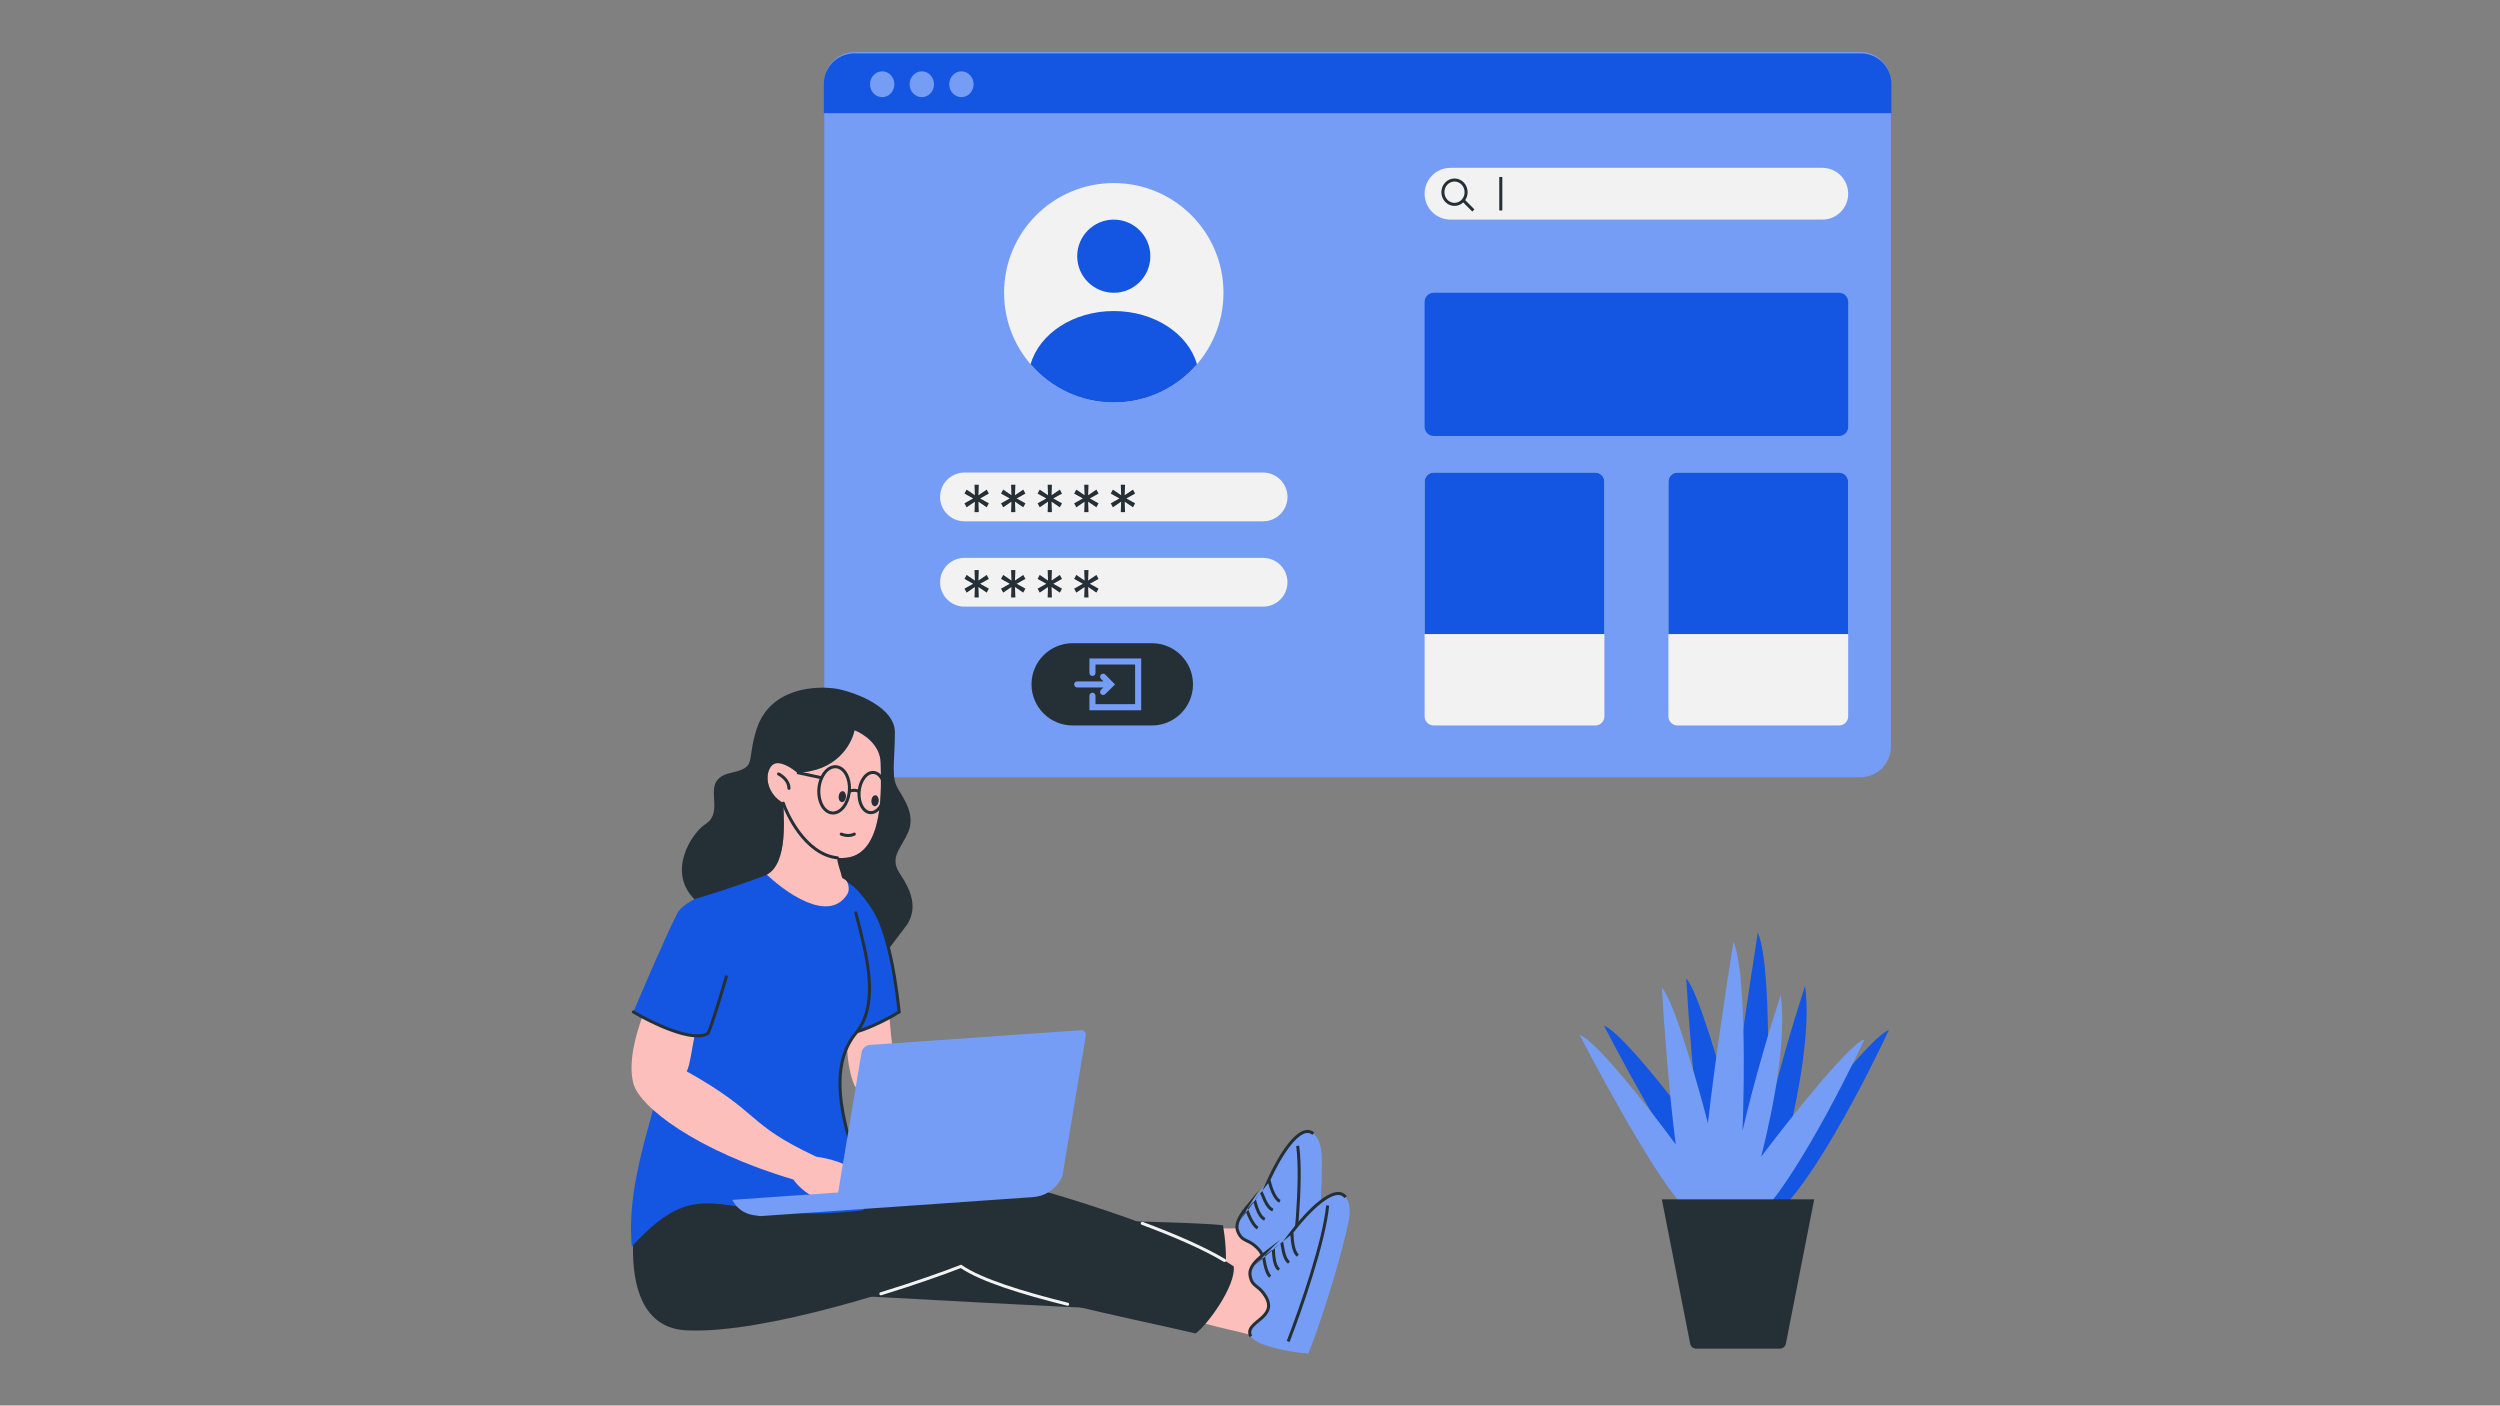 <svg xmlns="http://www.w3.org/2000/svg" xmlns:xlink="http://www.w3.org/1999/xlink" width="1366" zoomAndPan="magnify" viewBox="0 0 1024.5 576" height="768" preserveAspectRatio="xMidYMid meet" version="1.0"><rect x="0" y="0" width="1024.5" height="576" fill="#808080" stroke="none"/><defs><clipPath id="2e7bd6d450"><path d="M 337 21.273 L 775 21.273 L 775 319 L 337 319 Z M 337 21.273 " clip-rule="nonzero"/></clipPath><clipPath id="b22938b524"><path d="M 337 21.273 L 775.184 21.273 L 775.184 47 L 337 47 Z M 337 21.273 " clip-rule="nonzero"/></clipPath></defs><g clip-path="url(#2e7bd6d450)"><path fill="#759df5" d="M 337.793 33.805 C 337.793 26.91 343.383 21.316 350.281 21.316 L 762.379 21.316 C 769.277 21.316 774.867 26.91 774.867 33.805 L 774.867 306.043 C 774.867 312.938 769.277 318.527 762.379 318.527 L 350.281 318.527 C 343.383 318.527 337.793 312.938 337.793 306.043 Z M 337.793 33.805 " fill-opacity="1" fill-rule="nonzero"/></g><g clip-path="url(#b22938b524)"><path fill="#1455e2" d="M 337.605 34.375 C 337.605 27.48 343.195 21.887 350.094 21.887 L 762.602 21.887 C 769.5 21.887 775.09 27.48 775.09 34.375 L 775.09 46.387 L 337.605 46.387 Z M 337.605 34.375 " fill-opacity="1" fill-rule="nonzero"/></g><path fill="#759df5" d="M 366.516 34.527 C 366.516 37.445 364.277 39.812 361.52 39.812 C 358.762 39.812 356.523 37.445 356.523 34.527 C 356.523 31.609 358.762 29.242 361.52 29.242 C 364.277 29.242 366.516 31.609 366.516 34.527 Z M 366.516 34.527 " fill-opacity="1" fill-rule="nonzero"/><path fill="#759df5" d="M 382.75 34.527 C 382.75 37.445 380.512 39.812 377.754 39.812 C 374.996 39.812 372.758 37.445 372.758 34.527 C 372.758 31.609 374.996 29.242 377.754 29.242 C 380.512 29.242 382.75 31.609 382.75 34.527 Z M 382.75 34.527 " fill-opacity="1" fill-rule="nonzero"/><path fill="#759df5" d="M 398.984 34.527 C 398.984 37.445 396.746 39.812 393.988 39.812 C 391.23 39.812 388.992 37.445 388.992 34.527 C 388.992 31.609 391.23 29.242 393.988 29.242 C 396.746 29.242 398.984 31.609 398.984 34.527 Z M 398.984 34.527 " fill-opacity="1" fill-rule="nonzero"/><path fill="#f2f2f2" d="M 501.383 119.973 C 501.383 144.801 481.258 164.93 456.426 164.93 C 431.598 164.93 411.469 144.801 411.469 119.973 C 411.469 95.145 431.598 75.016 456.426 75.016 C 481.258 75.016 501.383 95.145 501.383 119.973 Z M 501.383 119.973 " fill-opacity="1" fill-rule="nonzero"/><path fill="#f2f2f2" d="M 385.246 203.641 C 385.246 198.125 389.719 193.652 395.234 193.652 L 517.617 193.652 C 523.137 193.652 527.609 198.125 527.609 203.641 C 527.609 209.156 523.137 213.633 517.617 213.633 L 395.234 213.633 C 389.719 213.633 385.246 209.156 385.246 203.641 Z M 385.246 203.641 " fill-opacity="1" fill-rule="nonzero"/><path fill="#f2f2f2" d="M 385.246 238.605 C 385.246 233.09 389.719 228.617 395.234 228.617 L 517.617 228.617 C 523.137 228.617 527.609 233.09 527.609 238.605 C 527.609 244.125 523.137 248.598 517.617 248.598 L 395.234 248.598 C 389.719 248.598 385.246 244.125 385.246 238.605 Z M 385.246 238.605 " fill-opacity="1" fill-rule="nonzero"/><path fill="#253036" d="M 422.711 280.441 C 422.711 271.129 430.258 263.582 439.566 263.582 L 472.035 263.582 C 481.348 263.582 488.895 271.129 488.895 280.441 C 488.895 289.754 481.348 297.301 472.035 297.301 L 439.566 297.301 C 430.258 297.301 422.711 289.754 422.711 280.441 Z M 422.711 280.441 " fill-opacity="1" fill-rule="nonzero"/><path fill="#759df5" d="M 451.184 276.43 C 451.672 275.945 452.465 275.949 452.949 276.441 L 456.945 280.484 L 452.938 284.449 C 452.449 284.938 451.656 284.934 451.172 284.441 C 450.688 283.953 450.691 283.16 451.18 282.676 L 452.141 281.723 L 441.441 281.723 C 440.75 281.723 440.191 281.164 440.191 280.477 C 440.191 279.785 440.75 279.227 441.441 279.227 L 452.188 279.227 L 451.172 278.195 C 450.688 277.707 450.691 276.914 451.184 276.43 Z M 451.184 276.43 " fill-opacity="1" fill-rule="evenodd"/><path fill="#759df5" d="M 446.438 269.828 L 467.664 269.828 L 467.664 291.055 L 446.438 291.055 L 446.438 285.125 C 446.438 284.434 446.996 283.875 447.684 283.875 C 448.375 283.875 448.934 284.434 448.934 285.125 L 448.934 288.559 L 465.168 288.559 L 465.168 272.324 L 448.934 272.324 L 448.934 275.758 C 448.934 276.449 448.375 277.008 447.684 277.008 C 446.996 277.008 446.438 276.449 446.438 275.758 Z M 446.438 269.828 " fill-opacity="1" fill-rule="evenodd"/><path fill="#1455e2" d="M 471.414 104.988 C 471.414 113.262 464.703 119.973 456.426 119.973 C 448.152 119.973 441.441 113.262 441.441 104.988 C 441.441 96.711 448.152 90 456.426 90 C 464.703 90 471.414 96.711 471.414 104.988 Z M 471.414 104.988 " fill-opacity="1" fill-rule="nonzero"/><path fill="#1455e2" d="M 456.426 127.465 C 439.805 127.465 425.887 136.785 422.34 149.281 C 430.582 158.863 442.797 164.93 456.426 164.93 C 470.059 164.93 482.273 158.863 490.516 149.281 C 486.965 136.785 473.051 127.465 456.426 127.465 Z M 456.426 127.465 " fill-opacity="1" fill-rule="nonzero"/><path fill="#253036" d="M 399.355 209.883 L 399.5 205.59 L 396.113 207.895 L 395.234 206.254 L 398.809 204.266 L 395.234 202.273 L 396.113 200.637 L 399.5 202.938 L 399.355 198.645 L 401.105 198.645 L 400.961 202.938 L 404.352 200.637 L 405.227 202.273 L 401.652 204.266 L 405.227 206.254 L 404.352 207.895 L 400.961 205.59 L 401.105 209.883 Z M 399.355 209.883 " fill-opacity="1" fill-rule="nonzero"/><path fill="#253036" d="M 399.355 244.852 L 399.5 240.559 L 396.113 242.859 L 395.234 241.223 L 398.809 239.23 L 395.234 237.242 L 396.113 235.602 L 399.5 237.902 L 399.355 233.613 L 401.105 233.613 L 400.961 237.902 L 404.352 235.602 L 405.227 237.242 L 401.652 239.23 L 405.227 241.223 L 404.352 242.859 L 400.961 240.559 L 401.105 244.852 Z M 399.355 244.852 " fill-opacity="1" fill-rule="nonzero"/><path fill="#253036" d="M 414.344 209.883 L 414.488 205.59 L 411.098 207.895 L 410.223 206.254 L 413.797 204.266 L 410.223 202.273 L 411.098 200.637 L 414.488 202.938 L 414.344 198.645 L 416.094 198.645 L 415.945 202.938 L 419.336 200.637 L 420.211 202.273 L 416.641 204.266 L 420.211 206.254 L 419.336 207.895 L 415.945 205.59 L 416.094 209.883 Z M 414.344 209.883 " fill-opacity="1" fill-rule="nonzero"/><path fill="#253036" d="M 414.344 244.852 L 414.488 240.559 L 411.098 242.859 L 410.223 241.223 L 413.797 239.23 L 410.223 237.242 L 411.098 235.602 L 414.488 237.902 L 414.344 233.613 L 416.094 233.613 L 415.945 237.902 L 419.336 235.602 L 420.211 237.242 L 416.641 239.23 L 420.211 241.223 L 419.336 242.859 L 415.945 240.559 L 416.094 244.852 Z M 414.344 244.852 " fill-opacity="1" fill-rule="nonzero"/><path fill="#253036" d="M 429.328 209.883 L 429.473 205.59 L 426.082 207.895 L 425.207 206.254 L 428.781 204.266 L 425.207 202.273 L 426.082 200.637 L 429.473 202.938 L 429.328 198.645 L 431.078 198.645 L 430.93 202.938 L 434.324 200.637 L 435.199 202.273 L 431.625 204.266 L 435.199 206.254 L 434.324 207.895 L 430.93 205.59 L 431.078 209.883 Z M 429.328 209.883 " fill-opacity="1" fill-rule="nonzero"/><path fill="#253036" d="M 429.328 244.852 L 429.473 240.559 L 426.082 242.859 L 425.207 241.223 L 428.781 239.23 L 425.207 237.242 L 426.082 235.602 L 429.473 237.902 L 429.328 233.613 L 431.078 233.613 L 430.93 237.902 L 434.324 235.602 L 435.199 237.242 L 431.625 239.23 L 435.199 241.223 L 434.324 242.859 L 430.93 240.559 L 431.078 244.852 Z M 429.328 244.852 " fill-opacity="1" fill-rule="nonzero"/><path fill="#253036" d="M 444.312 209.883 L 444.457 205.59 L 441.066 207.895 L 440.191 206.254 L 443.766 204.266 L 440.191 202.273 L 441.066 200.637 L 444.457 202.938 L 444.312 198.645 L 446.062 198.645 L 445.918 202.938 L 449.309 200.637 L 450.184 202.273 L 446.609 204.266 L 450.184 206.254 L 449.309 207.895 L 445.918 205.59 L 446.062 209.883 Z M 444.312 209.883 " fill-opacity="1" fill-rule="nonzero"/><path fill="#253036" d="M 459.301 209.883 L 459.445 205.59 L 456.055 207.895 L 455.18 206.254 L 458.75 204.266 L 455.18 202.273 L 456.055 200.637 L 459.445 202.938 L 459.301 198.645 L 461.047 198.645 L 460.902 202.938 L 464.293 200.637 L 465.168 202.273 L 461.594 204.266 L 465.168 206.254 L 464.293 207.895 L 460.902 205.59 L 461.047 209.883 Z M 459.301 209.883 " fill-opacity="1" fill-rule="nonzero"/><path fill="#253036" d="M 444.312 244.852 L 444.457 240.559 L 441.066 242.859 L 440.191 241.223 L 443.766 239.23 L 440.191 237.242 L 441.066 235.602 L 444.457 237.902 L 444.312 233.613 L 446.062 233.613 L 445.918 237.902 L 449.309 235.602 L 450.184 237.242 L 446.609 239.23 L 450.184 241.223 L 449.309 242.859 L 445.918 240.559 L 446.062 244.852 Z M 444.312 244.852 " fill-opacity="1" fill-rule="nonzero"/><path fill="#f2f2f2" d="M 583.805 79.387 C 583.805 73.523 588.555 68.773 594.418 68.773 L 746.77 68.773 C 752.633 68.773 757.383 73.523 757.383 79.387 C 757.383 85.25 752.633 90 746.77 90 L 594.418 90 C 588.555 90 583.805 85.25 583.805 79.387 Z M 583.805 79.387 " fill-opacity="1" fill-rule="nonzero"/><path fill="#253036" d="M 596.055 74.391 C 593.801 74.391 591.922 76.32 591.922 78.762 C 591.922 81.203 593.801 83.133 596.055 83.133 C 597.277 83.133 598.383 82.57 599.145 81.664 C 599.789 80.895 600.188 79.879 600.188 78.762 C 600.188 76.32 598.309 74.391 596.055 74.391 Z M 590.672 78.762 C 590.672 75.688 593.055 73.141 596.055 73.141 C 599.055 73.141 601.434 75.688 601.434 78.762 C 601.434 79.969 601.07 81.09 600.445 82.012 L 604.227 85.816 L 603.34 86.695 L 599.629 82.961 C 598.684 83.84 597.43 84.383 596.055 84.383 C 593.055 84.383 590.672 81.836 590.672 78.762 Z M 590.672 78.762 " fill-opacity="1" fill-rule="evenodd"/><path fill="#1455e2" d="M 583.805 123.719 C 583.805 121.648 585.48 119.973 587.551 119.973 L 753.637 119.973 C 755.707 119.973 757.383 121.648 757.383 123.719 L 757.383 174.918 C 757.383 176.988 755.707 178.664 753.637 178.664 L 587.551 178.664 C 585.48 178.664 583.805 176.988 583.805 174.918 Z M 583.805 123.719 " fill-opacity="1" fill-rule="nonzero"/><path fill="#f2f2f2" d="M 583.805 197.398 C 583.805 195.328 585.48 193.652 587.551 193.652 L 653.734 193.652 C 655.805 193.652 657.48 195.328 657.48 197.398 L 657.48 293.555 C 657.48 295.621 655.805 297.301 653.734 297.301 L 587.551 297.301 C 585.48 297.301 583.805 295.621 583.805 293.555 Z M 583.805 197.398 " fill-opacity="1" fill-rule="nonzero"/><path fill="#f2f2f2" d="M 683.707 197.398 C 683.707 195.328 685.383 193.652 687.453 193.652 L 753.637 193.652 C 755.707 193.652 757.383 195.328 757.383 197.398 L 757.383 293.555 C 757.383 295.621 755.707 297.301 753.637 297.301 L 687.453 297.301 C 685.383 297.301 683.707 295.621 683.707 293.555 Z M 683.707 197.398 " fill-opacity="1" fill-rule="nonzero"/><path fill="#1455e2" d="M 583.805 197.398 C 583.805 195.328 585.48 193.652 587.551 193.652 L 653.734 193.652 C 655.805 193.652 657.48 195.328 657.48 197.398 L 657.48 259.836 L 583.805 259.836 Z M 583.805 197.398 " fill-opacity="1" fill-rule="nonzero"/><path fill="#1455e2" d="M 683.707 197.398 C 683.707 195.328 685.383 193.652 687.453 193.652 L 753.637 193.652 C 755.707 193.652 757.383 195.328 757.383 197.398 L 757.383 259.836 L 683.707 259.836 Z M 683.707 197.398 " fill-opacity="1" fill-rule="nonzero"/><path fill="#253036" d="M 614.398 72.52 L 615.648 72.52 L 615.648 86.254 L 614.398 86.254 Z M 614.398 72.52 " fill-opacity="1" fill-rule="evenodd"/><path fill="#fcbfbc" d="M 522.711 530.375 C 519.398 526.797 498.887 529.121 491.305 527.645 L 489.965 502.078 C 490.59 502.043 514.609 507.039 517.895 498.113 C 526.766 505.152 524.035 523.844 522.711 530.375 Z M 522.711 530.375 " fill-opacity="1" fill-rule="nonzero"/><path fill="#759df5" d="M 507.25 504.613 C 509.098 509.199 511.43 507.48 515.348 511.516 C 522.785 519.176 508.742 523.691 513.164 528.895 C 515.922 532.145 530.457 531.633 537.723 530.469 C 539.68 518.121 541.629 494.402 541.668 478.262 C 541.68 473.414 541.914 467.684 538.203 464.578 C 532.672 459.953 524.227 474.047 519.996 483.438 C 518.824 485.027 517.625 486.562 516.5 487.977 L 516.18 488.379 C 515.426 489.328 514.66 490.246 513.91 491.141 C 512.762 492.508 511.648 493.816 510.66 495.078 C 507.887 498.602 506.086 501.727 507.25 504.613 Z M 507.25 504.613 " fill-opacity="1" fill-rule="nonzero"/><path fill="#253036" d="M 508.055 500.32 C 507.445 501.809 507.324 503.133 507.828 504.379 C 508.266 505.469 508.719 506.145 509.188 506.621 C 509.652 507.094 510.168 507.398 510.801 507.711 C 510.965 507.793 511.141 507.879 511.324 507.965 C 512.523 508.539 514.016 509.25 515.797 511.082 C 517.754 513.098 518.371 515 518.141 516.809 C 517.918 518.566 516.902 520.125 515.887 521.496 C 515.637 521.836 515.402 522.145 515.168 522.445 C 514.902 522.793 514.641 523.133 514.375 523.496 C 513.91 524.137 513.516 524.742 513.254 525.32 C 512.992 525.895 512.875 526.418 512.914 526.914 C 512.957 527.402 513.156 527.926 513.637 528.492 L 512.688 529.301 C 512.062 528.566 511.738 527.805 511.672 527.02 C 511.605 526.246 511.801 525.504 512.117 524.805 C 512.434 524.105 512.883 523.426 513.367 522.762 C 513.621 522.41 513.914 522.031 514.199 521.656 C 514.438 521.348 514.672 521.043 514.887 520.754 C 515.895 519.391 516.723 518.059 516.902 516.652 C 517.074 515.301 516.66 513.762 514.898 511.953 C 513.281 510.285 511.973 509.66 510.793 509.094 C 510.605 509.004 510.422 508.918 510.242 508.828 C 509.57 508.492 508.91 508.117 508.297 507.496 C 507.688 506.875 507.152 506.047 506.668 504.844 C 506.008 503.203 506.207 501.523 506.898 499.848 C 507.586 498.18 508.773 496.461 510.168 494.691 C 511.008 493.621 511.938 492.516 512.891 491.383 C 513.07 491.168 513.25 490.957 513.43 490.742 C 514.18 489.844 514.941 488.93 515.691 487.988 L 516.012 487.586 M 516.414 489.086 C 515.812 489.836 515.203 490.566 514.609 491.277 C 514.633 491.367 514.66 491.461 514.688 491.555 C 514.719 491.676 514.754 491.812 514.793 491.953 L 514.805 492 C 514.848 492.164 514.895 492.336 514.945 492.52 C 515.141 493.258 515.402 494.152 515.734 495.055 C 516.07 495.961 516.473 496.852 516.957 497.578 C 517.445 498.312 517.977 498.828 518.547 499.074 L 518.059 500.223 C 517.168 499.844 516.469 499.102 515.914 498.27 C 515.359 497.43 514.918 496.441 514.562 495.488 C 514.211 494.535 513.941 493.598 513.738 492.848 C 513.699 492.707 513.664 492.57 513.629 492.441 C 512.836 493.391 512.07 494.301 511.367 495.188 C 511.383 495.23 511.398 495.273 511.414 495.32 C 511.672 496.031 512.133 497.301 512.77 498.648 C 513.18 499.52 513.648 500.391 514.16 501.125 C 514.676 501.867 515.203 502.418 515.707 502.703 L 515.094 503.793 C 514.348 503.371 513.691 502.641 513.133 501.84 C 512.57 501.027 512.066 500.086 511.641 499.18 C 511.148 498.137 510.742 497.098 510.465 496.352 C 509.406 497.766 508.566 499.082 508.055 500.32 M 517.27 488.016 C 517.48 488.395 517.688 488.863 517.891 489.348 C 517.961 489.508 518.031 489.672 518.102 489.84 C 518.344 490.426 518.609 491.055 518.91 491.688 C 519.293 492.496 519.727 493.277 520.227 493.922 C 520.723 494.57 521.266 495.051 521.863 495.305 L 521.375 496.453 C 520.512 496.086 519.809 495.43 519.234 494.688 C 518.66 493.938 518.184 493.07 517.781 492.223 C 517.469 491.562 517.188 490.898 516.941 490.309 C 516.871 490.145 516.809 489.988 516.742 489.836 C 516.621 489.551 516.512 489.301 516.414 489.086 M 517.27 488.016 C 518.055 487.02 518.879 485.965 519.699 484.875 C 520.008 486.031 520.449 487.402 521.012 488.684 C 521.406 489.594 521.871 490.473 522.395 491.199 C 522.918 491.918 523.539 492.539 524.273 492.852 L 524.762 491.703 C 524.328 491.516 523.871 491.102 523.406 490.465 C 522.949 489.836 522.531 489.047 522.152 488.184 C 521.441 486.551 520.922 484.742 520.648 483.508 C 522.754 478.867 525.855 473.152 529.098 469.145 C 530.746 467.109 532.383 465.566 533.898 464.812 C 534.648 464.434 535.34 464.266 535.973 464.297 C 536.598 464.328 537.207 464.559 537.801 465.055 L 538.602 464.098 C 537.816 463.438 536.949 463.098 536.035 463.051 C 535.133 463.004 534.227 463.25 533.34 463.691 C 531.582 464.57 529.809 466.277 528.125 468.359 C 524.762 472.52 521.578 478.414 519.453 483.121 M 532.305 498.668 C 531.512 509.555 530.215 520.406 529.176 527.598 L 527.941 527.418 C 528.977 520.25 530.27 509.43 531.059 498.578 C 531.852 487.715 532.137 476.875 531.176 469.641 L 532.41 469.477 C 533.395 476.848 533.098 487.801 532.305 498.668 Z M 532.305 498.668 " fill-opacity="1" fill-rule="evenodd"/><path fill="#fcbfbc" d="M 521.543 551.223 C 519.121 546.992 498.609 544.645 491.559 541.496 L 496.004 516.285 C 496.617 516.395 518.898 526.664 524.105 518.707 C 531.168 527.559 524.305 545.156 521.543 551.223 Z M 521.543 551.223 " fill-opacity="1" fill-rule="nonzero"/><path fill="#759df5" d="M 512.273 522.645 C 513.039 527.527 515.699 526.379 518.613 531.195 C 524.133 540.328 509.434 541.566 512.574 547.637 C 514.531 551.422 528.805 554.191 536.148 554.691 C 540.832 543.102 548.066 520.43 551.738 504.711 C 552.84 499.992 554.359 494.457 551.441 490.598 C 547.09 484.848 535.691 496.68 529.457 504.879 C 527.957 506.164 526.445 507.391 525.031 508.516 L 524.625 508.836 C 523.68 509.59 522.727 510.312 521.793 511.016 C 520.367 512.09 518.988 513.117 517.742 514.121 C 514.246 516.93 511.789 519.57 512.273 522.645 Z M 512.273 522.645 " fill-opacity="1" fill-rule="nonzero"/><path fill="#253036" d="M 514.023 518.645 C 513.094 519.953 512.68 521.219 512.891 522.547 C 513.07 523.707 513.359 524.469 513.711 525.035 C 514.059 525.602 514.492 526.016 515.035 526.461 C 515.18 526.582 515.332 526.699 515.488 526.828 C 516.531 527.656 517.824 528.684 519.145 530.871 C 520.602 533.277 520.777 535.266 520.141 536.98 C 519.527 538.641 518.191 539.934 516.891 541.039 C 516.57 541.312 516.273 541.559 515.98 541.801 C 515.641 542.082 515.309 542.355 514.969 542.648 C 514.371 543.168 513.852 543.664 513.465 544.172 C 513.082 544.672 512.848 545.156 512.777 545.648 C 512.707 546.137 512.785 546.688 513.129 547.348 L 512.02 547.922 C 511.574 547.066 511.43 546.254 511.539 545.473 C 511.652 544.703 512.008 544.023 512.473 543.414 C 512.938 542.805 513.531 542.242 514.152 541.703 C 514.48 541.422 514.848 541.117 515.211 540.816 C 515.512 540.566 515.809 540.32 516.082 540.09 C 517.375 538.988 518.48 537.879 518.973 536.547 C 519.441 535.27 519.383 533.68 518.078 531.516 C 516.875 529.527 515.742 528.625 514.715 527.809 C 514.555 527.68 514.398 527.555 514.242 527.426 C 513.66 526.949 513.102 526.43 512.645 525.688 C 512.191 524.949 511.855 524.02 511.656 522.738 C 511.383 520.992 511.953 519.402 513.004 517.922 C 514.047 516.453 515.594 515.043 517.348 513.633 C 518.406 512.781 519.562 511.914 520.746 511.02 C 520.969 510.855 521.191 510.688 521.418 510.52 C 522.348 509.816 523.297 509.094 524.238 508.348 L 524.641 508.027 M 524.695 509.578 C 523.941 510.172 523.188 510.746 522.445 511.309 C 522.449 511.398 522.453 511.496 522.457 511.594 C 522.461 511.719 522.465 511.859 522.473 512.008 L 522.473 512.055 C 522.477 512.223 522.484 512.402 522.488 512.594 C 522.52 513.355 522.57 514.285 522.691 515.242 C 522.816 516.199 523.008 517.156 523.312 517.973 C 523.625 518.797 524.027 519.422 524.527 519.789 L 523.793 520.797 C 523.012 520.227 522.496 519.348 522.145 518.41 C 521.793 517.469 521.582 516.406 521.453 515.402 C 521.324 514.391 521.27 513.414 521.242 512.641 C 521.238 512.492 521.234 512.355 521.23 512.223 C 520.242 512.965 519.293 513.68 518.406 514.387 C 518.41 514.43 518.418 514.477 518.422 514.527 C 518.516 515.277 518.68 516.617 518.996 518.074 C 519.199 519.016 519.461 519.969 519.793 520.801 C 520.129 521.641 520.516 522.297 520.945 522.688 L 520.102 523.609 C 519.469 523.031 518.996 522.172 518.633 521.266 C 518.266 520.348 517.984 519.316 517.773 518.34 C 517.527 517.211 517.367 516.109 517.266 515.32 C 515.918 516.457 514.801 517.551 514.023 518.645 M 525.77 508.727 C 525.891 509.141 525.988 509.648 526.078 510.164 C 526.109 510.336 526.141 510.512 526.168 510.691 C 526.277 511.32 526.391 511.988 526.543 512.672 C 526.734 513.547 526.98 514.406 527.32 515.148 C 527.664 515.891 528.082 516.48 528.605 516.859 L 527.871 517.871 C 527.113 517.32 526.578 516.523 526.188 515.668 C 525.793 514.812 525.523 513.855 525.324 512.941 C 525.164 512.227 525.043 511.516 524.934 510.887 C 524.906 510.711 524.875 510.543 524.848 510.383 C 524.793 510.078 524.742 509.809 524.695 509.578 M 525.77 508.727 C 526.762 507.934 527.801 507.09 528.844 506.215 C 528.887 507.41 529.008 508.848 529.266 510.219 C 529.445 511.195 529.699 512.156 530.051 512.98 C 530.395 513.797 530.863 514.543 531.508 515.012 L 532.242 514.004 C 531.863 513.727 531.508 513.219 531.199 512.496 C 530.898 511.777 530.664 510.914 530.492 509.988 C 530.164 508.238 530.066 506.359 530.078 505.094 C 533.172 501.047 537.48 496.176 541.539 493 C 543.602 491.387 545.547 490.254 547.195 489.855 C 548.008 489.66 548.723 489.652 549.332 489.824 C 549.93 489.996 550.473 490.355 550.941 490.973 L 551.938 490.219 C 551.316 489.402 550.555 488.875 549.672 488.621 C 548.801 488.375 547.863 488.41 546.898 488.645 C 544.992 489.105 542.879 490.367 540.77 492.016 C 536.555 495.312 532.129 500.34 529 504.449 M 538.023 522.488 C 534.805 532.918 531.098 543.199 528.469 549.973 L 527.305 549.52 C 529.926 542.77 533.621 532.516 536.832 522.121 C 540.047 511.715 542.766 501.215 543.453 493.953 L 544.695 494.07 C 543.996 501.473 541.242 512.078 538.023 522.488 Z M 538.023 522.488 " fill-opacity="1" fill-rule="evenodd"/><path fill="#fcbfbc" d="M 366.34 432.168 C 365.09 427.797 364.344 412.438 363.844 410.941 C 358.016 413.02 348.98 413.938 346.984 418.434 C 346.984 425.301 346.586 436.441 350.105 444.656 C 351.98 449.027 379.66 464.637 388.82 466.512 L 403.805 459.02 C 398.809 455.023 377.371 436.332 366.34 432.168 Z M 366.34 432.168 " fill-opacity="1" fill-rule="nonzero"/><path fill="#253036" d="M 501.195 502.102 C 485.211 500.102 365.703 498.98 317 495.855 C 313.004 502.352 310.34 520.625 309.508 528.949 C 319.496 528.949 491.828 539.566 495.578 537.066 C 503.691 528.949 503.07 513.34 501.195 502.102 Z M 501.195 502.102 " fill-opacity="1" fill-rule="nonzero"/><path fill="#253036" d="M 281.41 545.184 C 248.941 543.688 259.473 488.781 268.629 465.887 C 279.453 473.984 304.469 489.859 317.957 488.559 C 347.965 485.551 378.926 477.824 390.68 479 C 402.965 480.227 479.906 501.156 505.566 518.961 C 506.566 526.949 494.535 543.309 489.957 546.434 C 460.609 539.566 410.035 530.199 393.801 518.961 C 373.32 526.953 313.879 546.684 281.41 545.184 Z M 281.41 545.184 " fill-opacity="1" fill-rule="nonzero"/><path fill="#f2f2f2" d="M 467.52 501.113 C 467.637 500.789 467.996 500.625 468.32 500.742 C 481.496 505.648 493.641 510.91 502.141 516.016 C 502.438 516.191 502.531 516.578 502.355 516.871 C 502.18 517.168 501.793 517.266 501.5 517.086 C 493.102 512.039 481.043 506.812 467.887 501.914 C 467.562 501.793 467.398 501.434 467.52 501.113 Z M 467.52 501.113 " fill-opacity="1" fill-rule="evenodd"/><path fill="#f2f2f2" d="M 393.883 518.258 L 394.156 518.445 C 398.18 521.234 404.402 523.93 411.973 526.512 C 419.531 529.094 428.391 531.547 437.66 533.867 C 437.996 533.949 438.199 534.289 438.113 534.625 C 438.031 534.957 437.691 535.16 437.355 535.078 C 428.07 532.758 419.176 530.293 411.566 527.695 C 404.141 525.16 397.895 522.48 393.719 519.66 C 386.535 522.453 374.789 526.609 361.16 530.797 C 360.832 530.898 360.48 530.711 360.383 530.383 C 360.281 530.051 360.465 529.703 360.793 529.602 C 374.594 525.363 386.449 521.156 393.574 518.379 Z M 393.883 518.258 " fill-opacity="1" fill-rule="evenodd"/><path fill="#1455e2" d="M 345.723 359.738 C 341.727 376.723 323.242 365.148 313.254 357.242 C 303.68 360.156 281.16 367.605 277.664 374.102 C 274.164 380.594 264.133 403.863 259.555 414.688 C 263.172 416.836 268.816 419.773 274.406 421.875 C 272.727 448.016 255.965 479.992 258.93 510.844 C 289.527 477.125 295.145 503.352 354.465 495.855 C 359.457 488.363 332.277 445.75 350.719 423.426 C 350.891 423.215 351.062 423 351.227 422.785 C 357.746 420.797 364.898 416.934 368.492 414.688 C 364.121 374.102 355.379 365.359 345.723 359.738 Z M 345.723 359.738 " fill-opacity="1" fill-rule="nonzero"/><path fill="#253036" d="M 345.184 359.426 C 345.355 359.129 345.738 359.027 346.035 359.199 C 350.945 362.055 355.645 365.727 359.648 373.824 C 363.637 381.883 366.926 394.301 369.113 414.621 L 369.156 415.008 L 368.824 415.215 C 365.238 417.457 358.141 421.297 351.602 423.324 C 351.469 423.492 351.336 423.66 351.199 423.824 C 346.707 429.262 344.973 435.961 344.852 443.117 C 344.73 450.285 346.227 457.871 348.152 465.039 C 349.316 469.367 350.617 473.484 351.816 477.27 C 352.609 479.789 353.363 482.16 353.992 484.344 C 354.773 487.051 355.363 489.457 355.602 491.434 C 355.832 493.379 355.742 495.066 354.984 496.203 C 354.793 496.492 354.406 496.566 354.117 496.375 C 353.828 496.188 353.754 495.797 353.945 495.512 C 354.434 494.773 354.59 493.492 354.359 491.582 C 354.137 489.711 353.57 487.383 352.793 484.691 C 352.184 482.578 351.441 480.227 350.645 477.715 C 349.438 473.891 348.109 469.691 346.945 465.367 C 345.008 458.152 343.477 450.434 343.602 443.098 C 343.727 435.754 345.508 428.754 350.234 423.031 C 350.406 422.824 350.57 422.617 350.73 422.406 C 355.258 416.484 356.211 408.645 355.461 400.129 C 354.75 392.105 352.539 383.59 350.484 375.684 C 350.359 375.207 350.234 374.73 350.113 374.258 C 350.027 373.922 350.227 373.582 350.562 373.496 C 350.895 373.41 351.234 373.609 351.32 373.945 C 351.445 374.426 351.57 374.91 351.699 375.398 C 353.746 383.277 355.984 391.887 356.703 400.02 C 357.402 407.957 356.668 415.551 352.809 421.609 C 358.551 419.609 364.508 416.406 367.828 414.363 C 365.648 394.328 362.395 382.191 358.531 374.379 C 354.656 366.551 350.16 363.043 345.406 360.277 C 345.109 360.105 345.008 359.723 345.184 359.426 Z M 345.184 359.426 " fill-opacity="1" fill-rule="evenodd"/><path fill="#fcbfbc" d="M 325.117 483.371 C 285.156 471.504 262.055 453.523 259.555 444.031 C 257.172 434.973 260.98 422.996 263.191 416.73 C 269.453 420.078 278.324 424.004 284.629 424.453 C 283.605 429.434 282.691 436.902 281.41 439.039 C 312.629 456.52 305.137 460.266 334.484 474.004 C 339.062 474.629 348.719 476.875 350.719 480.871 C 348.43 484.828 344.223 493.734 335.73 490.238 C 332.734 491.734 326.574 485.66 325.117 483.371 Z M 325.117 483.371 " fill-opacity="1" fill-rule="nonzero"/><path fill="#759df5" d="M 442.961 422.184 L 356.551 428.203 C 354.785 428.324 353.332 429.621 353.047 431.336 L 343.469 488.68 L 300.234 491.691 C 300.164 491.695 300.121 491.77 300.152 491.836 C 301.848 495.133 305.039 497.414 308.723 497.949 L 311.383 498.34 C 311.496 498.355 311.609 498.359 311.723 498.352 L 423.398 490.574 C 428.129 490.242 432.316 487.535 434.566 483.477 C 434.988 482.977 435.285 482.367 435.395 481.691 L 444.973 424.348 C 445.176 423.156 444.188 422.098 442.961 422.184 Z M 442.961 422.184 " fill-opacity="1" fill-rule="nonzero"/><path fill="#fcbfbc" d="M 313.008 357.246 C 323.105 354.316 321.012 338.512 321.012 329.145 C 322.082 332.691 329.758 350.129 343.16 351.535 C 343.031 353.699 345.043 357.777 346.836 360.824 C 347.887 362.613 348.246 364.852 347.125 366.598 C 339.484 378.473 321.555 365.727 313.008 357.246 Z M 313.008 357.246 " fill-opacity="1" fill-rule="nonzero"/><path fill="#fcbfbc" d="M 326.629 316.578 C 342.711 316.223 348.953 305.168 350.195 299.262 C 353.695 300.586 360.734 305.098 360.887 312.543 C 361.074 321.852 362.664 349.617 346.93 351.504 C 345.625 351.66 344.371 351.664 343.16 351.535 C 329.754 350.129 322.082 332.691 321.008 329.145 C 313.363 324.707 313.355 316.168 316.605 313.441 C 319.211 311.258 324.375 314.621 326.629 316.578 Z M 326.629 316.578 " fill-opacity="1" fill-rule="nonzero"/><path fill="#253036" d="M 318.484 316.895 C 318.637 316.582 319.012 316.457 319.32 316.609 C 320.105 316.996 321.254 317.766 322.207 318.844 C 323.16 319.922 323.961 321.363 323.926 323.078 C 323.918 323.426 323.633 323.699 323.289 323.691 C 322.945 323.684 322.668 323.398 322.676 323.055 C 322.703 321.762 322.098 320.609 321.27 319.672 C 320.441 318.73 319.43 318.055 318.77 317.73 C 318.461 317.578 318.332 317.203 318.484 316.895 Z M 320.832 328.547 C 321.16 328.445 321.508 328.633 321.609 328.965 C 322.125 330.672 324.277 335.852 327.961 340.77 C 331.648 345.695 336.781 350.238 343.227 350.914 C 343.57 350.953 343.82 351.258 343.781 351.602 C 343.746 351.945 343.438 352.191 343.098 352.156 C 336.137 351.426 330.727 346.547 326.961 341.52 C 323.188 336.477 320.969 331.164 320.414 329.324 C 320.312 328.996 320.5 328.648 320.832 328.547 Z M 320.832 328.547 " fill-opacity="1" fill-rule="evenodd"/><path fill="#253036" d="M 326.629 316.578 C 342.711 316.223 348.953 305.168 350.195 299.262 C 353.695 300.586 360.734 305.098 360.887 312.543 C 361.078 321.852 362.664 349.617 346.93 351.504 C 345.625 351.66 344.371 351.664 343.16 351.535 C 343.035 353.668 344.418 356.711 345.098 359.738 C 352.406 364.047 357.598 372.676 360.082 377.223 C 361.215 379.289 362.723 384.016 364.219 388.824 L 371.793 378.828 C 376.332 371.484 373.023 364.398 368.719 357.93 C 364.277 351.262 369.363 347.691 372.219 340.906 C 375.07 334.125 370.836 327.98 367.988 323.211 C 365.141 318.438 366.617 313.043 366.734 300.246 C 366.824 290.008 351.406 284.086 343.684 282.406 C 334.875 280.719 315.828 281.578 310.125 298.559 C 305.641 312.48 310.562 314.203 299.496 316.715 C 285.914 319.797 298.145 332.164 288.855 337.883 C 283.422 341.594 273.277 357.051 284.531 368.48 C 299.496 364.109 312.629 359.113 312.629 359.113 C 322.73 356.18 321.301 337.289 321.012 329.145 C 313.363 324.707 313.355 316.168 316.605 313.441 C 319.211 311.258 324.375 314.621 326.629 316.578 Z M 326.629 316.578 " fill-opacity="1" fill-rule="nonzero"/><path fill="#253036" d="M 338.5 316.988 C 337.309 318.496 336.441 320.68 336.223 323.191 C 336 325.703 336.477 328.008 337.387 329.695 C 338.301 331.395 339.613 332.406 341.055 332.531 C 342.5 332.656 343.965 331.891 345.16 330.379 C 346.352 328.871 347.219 326.684 347.438 324.172 C 347.656 321.664 347.184 319.359 346.27 317.668 C 345.355 315.973 344.047 314.961 342.602 314.836 C 341.16 314.707 339.695 315.477 338.5 316.988 Z M 337.52 316.215 C 338.879 314.496 340.715 313.414 342.711 313.59 C 344.707 313.766 346.328 315.145 347.371 317.074 C 348.301 318.797 348.801 321.012 348.734 323.398 C 349.141 323.312 349.602 323.25 350.066 323.246 C 350.535 323.242 351.059 323.297 351.539 323.484 C 351.84 321.434 352.586 319.609 353.617 318.266 C 354.77 316.758 356.344 315.789 358.078 315.938 C 359.809 316.09 361.191 317.32 362.066 319.008 C 362.945 320.695 363.367 322.926 363.16 325.297 C 362.953 327.668 362.152 329.793 360.992 331.305 C 359.836 332.812 358.262 333.781 356.527 333.633 C 354.828 333.484 353.465 332.293 352.59 330.66 C 351.746 329.086 351.305 327.031 351.41 324.824 C 351.117 324.602 350.66 324.488 350.078 324.496 C 349.566 324.5 349.047 324.594 348.641 324.703 C 348.344 327.25 347.43 329.52 346.141 331.152 C 344.777 332.871 342.941 333.949 340.945 333.777 C 338.949 333.602 337.328 332.219 336.289 330.289 C 335.246 328.355 334.738 325.801 334.977 323.082 C 335.215 320.363 336.156 317.938 337.52 316.215 Z M 354.605 319.027 C 353.613 320.324 352.883 322.211 352.691 324.383 C 352.684 324.461 352.68 324.539 352.672 324.621 C 352.527 326.738 352.938 328.664 353.688 330.066 C 354.445 331.48 355.5 332.289 356.637 332.387 C 357.797 332.488 359 331.852 360 330.547 C 360.996 329.246 361.727 327.359 361.914 325.188 C 362.105 323.016 361.711 321.031 360.957 319.582 C 360.199 318.125 359.129 317.285 357.969 317.184 C 356.809 317.082 355.605 317.723 354.605 319.027 Z M 354.605 319.027 " fill-opacity="1" fill-rule="evenodd"/><path fill="#253036" d="M 346.676 326.598 C 346.566 327.836 345.809 328.781 344.984 328.711 C 344.156 328.637 343.574 327.574 343.684 326.336 C 343.793 325.098 344.551 324.152 345.375 324.223 C 346.203 324.297 346.781 325.359 346.676 326.598 Z M 346.676 326.598 " fill-opacity="1" fill-rule="nonzero"/><path fill="#253036" d="M 360.09 328.273 C 359.98 329.512 359.223 330.457 358.398 330.387 C 357.57 330.312 356.992 329.25 357.098 328.012 C 357.207 326.773 357.965 325.828 358.789 325.898 C 359.617 325.973 360.199 327.035 360.09 328.273 Z M 360.09 328.273 " fill-opacity="1" fill-rule="nonzero"/><path fill="#253036" d="M 336.359 319.305 L 326.5 317.188 L 326.762 315.965 L 336.621 318.086 Z M 336.359 319.305 " fill-opacity="1" fill-rule="evenodd"/><path fill="#253036" d="M 344.152 341.582 C 344.281 341.262 344.645 341.109 344.965 341.238 C 346.332 341.789 348.137 342.066 349.82 341.254 C 350.133 341.105 350.504 341.234 350.656 341.547 C 350.805 341.855 350.676 342.23 350.363 342.379 C 348.246 343.398 346.051 343.02 344.5 342.395 C 344.18 342.266 344.023 341.902 344.152 341.582 Z M 344.152 341.582 " fill-opacity="1" fill-rule="evenodd"/><path fill="#253036" d="M 297.816 399.727 C 298.148 399.82 298.34 400.168 298.242 400.5 C 297.305 403.73 295.805 408.758 294.352 413.359 C 292.906 417.934 291.484 422.152 290.711 423.707 L 290.637 423.855 L 290.496 423.945 C 288.812 425.066 286.453 425.293 283.859 425.012 C 281.242 424.73 278.273 423.926 275.285 422.859 C 269.297 420.73 263.109 417.527 259.234 415.223 C 258.941 415.047 258.844 414.664 259.02 414.367 C 259.195 414.07 259.578 413.973 259.875 414.148 C 263.703 416.426 269.812 419.59 275.703 421.684 C 278.648 422.73 281.512 423.504 283.992 423.77 C 286.406 424.031 288.352 423.801 289.664 422.996 C 290.406 421.434 291.75 417.445 293.16 412.984 C 294.609 408.395 296.109 403.375 297.043 400.152 C 297.141 399.82 297.488 399.629 297.816 399.727 Z M 297.816 399.727 " fill-opacity="1" fill-rule="evenodd"/><path fill="#1455e2" d="M 724.082 459.641 C 728.91 438.754 735.66 416.367 739.715 404.07 C 742.184 421.359 737.113 448.809 731.723 470.258 C 743.336 454.855 768.062 423.676 774.055 422.18 C 764.219 443.199 741.082 487.738 727.227 497.73 L 702.875 492.734 C 694.883 489.738 669.156 443.199 657.293 420.305 C 664.289 422.805 686.492 451.316 696.719 465.262 C 694.023 444.66 691.977 417.527 691.012 400.949 C 696.008 406.445 705.688 440.285 709.906 456.52 C 712.363 434.273 717.438 400.508 720.359 382.219 C 725.352 393.207 724.922 438.414 724.082 459.641 Z M 724.082 459.641 " fill-opacity="1" fill-rule="nonzero"/><path fill="#759df5" d="M 714.09 463.387 C 718.918 442.5 725.668 420.113 729.723 407.816 C 732.195 425.105 727.125 452.555 721.734 474.004 C 733.348 458.602 758.07 427.422 764.066 425.926 C 754.23 446.945 731.094 491.488 717.234 501.477 L 692.883 496.48 C 684.891 493.484 659.168 446.945 647.305 424.051 C 654.297 426.551 676.5 455.062 686.727 469.008 C 684.035 448.406 681.988 421.273 681.02 404.695 C 686.016 410.191 695.699 444.031 699.914 460.266 C 702.371 438.02 707.449 404.254 710.367 385.965 C 715.363 396.953 714.93 442.16 714.09 463.387 Z M 714.09 463.387 " fill-opacity="1" fill-rule="nonzero"/><path fill="#253036" d="M 681.02 491.488 L 743.461 491.488 L 731.848 550.66 C 731.617 551.832 730.594 552.676 729.398 552.676 L 695.082 552.676 C 693.891 552.676 692.863 551.832 692.633 550.66 Z M 681.02 491.488 " fill-opacity="1" fill-rule="nonzero"/></svg>